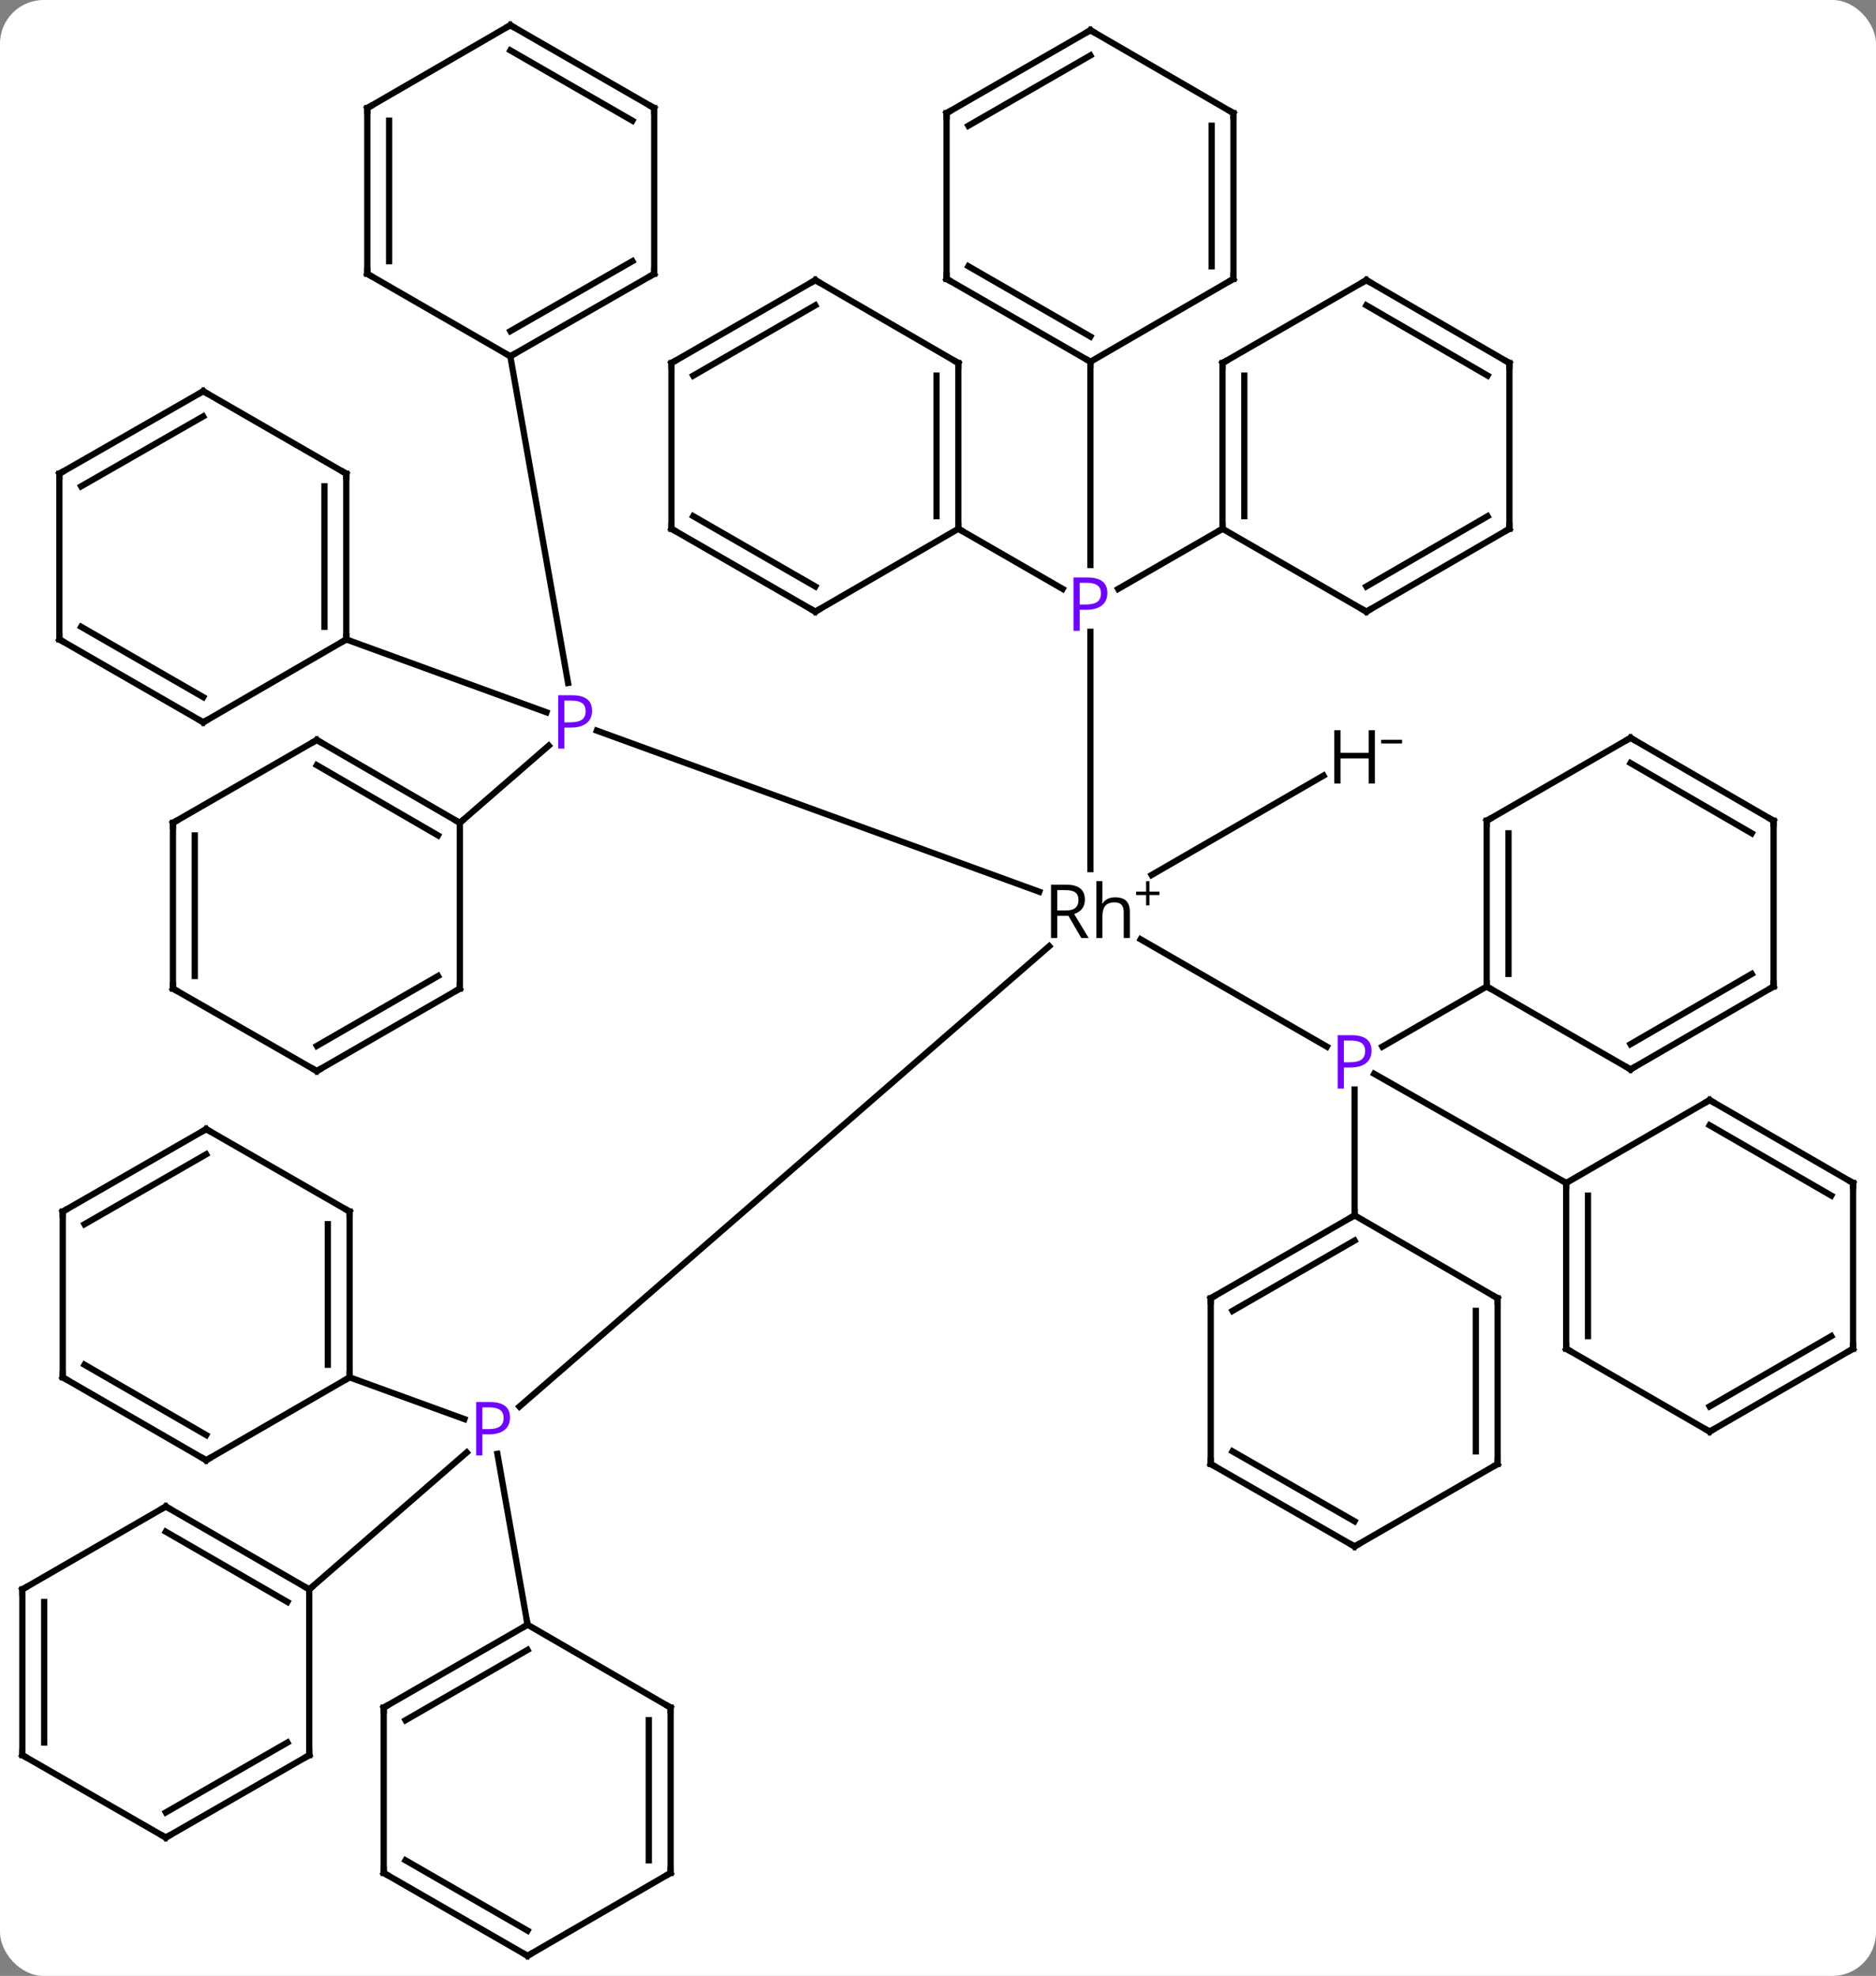 <svg width="301" viewBox="0 0 301 317" style="fill-opacity:1; color-rendering:auto; color-interpolation:auto; text-rendering:auto; stroke:black; stroke-linecap:square; stroke-miterlimit:10; shape-rendering:auto; stroke-opacity:1; fill:black; stroke-dasharray:none; font-weight:normal; stroke-width:1; font-family:'Open Sans'; font-style:normal; stroke-linejoin:miter; font-size:12; stroke-dashoffset:0; image-rendering:auto;" height="317" class="cas-substance-image" xmlns:xlink="http://www.w3.org/1999/xlink" xmlns="http://www.w3.org/2000/svg"><rect x="0" y="0" width="301" height="317" fill="#808080" stroke="none"/><svg class="cas-substance-single-component"><rect y="0" x="0" width="301" stroke="none" ry="7" rx="7" height="317" fill="white" class="cas-substance-group"/><svg y="0" x="0" width="301" viewBox="0 0 301 317" style="fill:black;" height="317" class="cas-substance-single-component-image"><svg><g><g transform="translate(1222,968)" style="text-rendering:geometricPrecision; color-rendering:optimizeQuality; color-interpolation:linearRGB; stroke-linecap:butt; image-rendering:optimizeQuality;"><line y2="-800.082" y1="-817.304" x2="-1009.109" x1="-1038.985" style="fill:none;"/><line y2="-742.336" y1="-816.2" x2="-1138.658" x1="-1053.66" style="fill:none;"/><line y2="-866.64" y1="-828.564" x2="-1047.044" x1="-1047.044" style="fill:none;"/><line y2="-850.783" y1="-824.937" x2="-1126.239" x1="-1055.25" style="fill:none;"/><line y2="-843.566" y1="-827.625" x2="-1009.647" x1="-1037.225" style="fill:none;"/><line y2="-809.733" y1="-800.082" x2="-983.464" x1="-1000.206" style="fill:none;"/><line y2="-773.016" y1="-793.206" x2="-1004.658" x1="-1004.658" style="fill:none;"/><line y2="-778.213" y1="-795.728" x2="-970.708" x1="-1001.512" style="fill:none;"/><line y2="-747.031" y1="-740.333" x2="-1165.902" x1="-1147.485" style="fill:none;"/><line y2="-713.013" y1="-734.985" x2="-1172.382" x1="-1147.114" style="fill:none;"/><line y2="-707.344" y1="-734.75" x2="-1137.352" x1="-1142.195" style="fill:none;"/><line y2="-883.167" y1="-873.517" x2="-1025.851" x1="-1042.593" style="fill:none;"/><line y2="-909.963" y1="-877.357" x2="-1047.044" x1="-1047.044" style="fill:none;"/><line y2="-883.167" y1="-873.517" x2="-1068.237" x1="-1051.496" style="fill:none;"/><line y2="-835.989" y1="-848.379" x2="-1148.219" x1="-1133.954" style="fill:none;"/><line y2="-865.416" y1="-853.726" x2="-1166.442" x1="-1134.323" style="fill:none;"/><line y2="-910.84" y1="-858.428" x2="-1140.119" x1="-1130.852" style="fill:none;"/><line y2="-836.326" y1="-809.733" x2="-983.464" x1="-983.464" style="fill:none;"/><line y2="-834.305" y1="-811.754" x2="-979.964" x1="-979.964" style="fill:none;"/><line y2="-796.437" y1="-809.733" x2="-960.381" x1="-983.464" style="fill:none;"/><line y2="-849.622" y1="-836.326" x2="-960.381" x1="-983.464" style="fill:none;"/><line y2="-809.733" y1="-796.437" x2="-937.433" x1="-960.381" style="fill:none;"/><line y2="-811.749" y1="-800.478" x2="-940.936" x1="-960.388" style="fill:none;"/><line y2="-836.326" y1="-849.622" x2="-937.433" x1="-960.381" style="fill:none;"/><line y2="-834.311" y1="-845.581" x2="-940.936" x1="-960.388" style="fill:none;"/><line y2="-836.326" y1="-809.733" x2="-937.433" x1="-937.433" style="fill:none;"/><line y2="-759.72" y1="-773.016" x2="-1027.741" x1="-1004.658" style="fill:none;"/><line y2="-757.695" y1="-768.975" x2="-1024.243" x1="-1004.662" style="fill:none;"/><line y2="-759.72" y1="-773.016" x2="-981.709" x1="-1004.658" style="fill:none;"/><line y2="-733.127" y1="-759.72" x2="-1027.741" x1="-1027.741" style="fill:none;"/><line y2="-733.127" y1="-759.72" x2="-981.709" x1="-981.709" style="fill:none;"/><line y2="-735.147" y1="-757.699" x2="-985.209" x1="-985.209" style="fill:none;"/><line y2="-719.898" y1="-733.127" x2="-1004.658" x1="-1027.741" style="fill:none;"/><line y2="-723.939" y1="-735.159" x2="-1004.67" x1="-1024.247" style="fill:none;"/><line y2="-719.898" y1="-733.127" x2="-1004.658" x1="-981.709" style="fill:none;"/><line y2="-751.62" y1="-778.213" x2="-970.708" x1="-970.708" style="fill:none;"/><line y2="-753.641" y1="-776.192" x2="-967.208" x1="-967.208" style="fill:none;"/><line y2="-791.51" y1="-778.213" x2="-947.692" x1="-970.708" style="fill:none;"/><line y2="-738.324" y1="-751.62" x2="-947.692" x1="-970.708" style="fill:none;"/><line y2="-778.213" y1="-791.51" x2="-924.677" x1="-947.692" style="fill:none;"/><line y2="-776.193" y1="-787.468" x2="-928.177" x1="-947.693" style="fill:none;"/><line y2="-751.62" y1="-738.324" x2="-924.677" x1="-947.692" style="fill:none;"/><line y2="-753.64" y1="-742.365" x2="-928.177" x1="-947.693" style="fill:none;"/><line y2="-751.62" y1="-778.213" x2="-924.677" x1="-924.677" style="fill:none;"/><line y2="-773.623" y1="-747.031" x2="-1165.902" x1="-1165.902" style="fill:none;"/><line y2="-771.603" y1="-749.051" x2="-1169.402" x1="-1169.402" style="fill:none;"/><line y2="-733.734" y1="-747.031" x2="-1188.918" x1="-1165.902" style="fill:none;"/><line y2="-786.852" y1="-773.623" x2="-1188.918" x1="-1165.902" style="fill:none;"/><line y2="-747.031" y1="-733.734" x2="-1211.934" x1="-1188.918" style="fill:none;"/><line y2="-749.05" y1="-737.776" x2="-1208.433" x1="-1188.917" style="fill:none;"/><line y2="-773.623" y1="-786.852" x2="-1211.934" x1="-1188.918" style="fill:none;"/><line y2="-771.596" y1="-782.811" x2="-1208.438" x1="-1188.926" style="fill:none;"/><line y2="-773.623" y1="-747.031" x2="-1211.934" x1="-1211.934" style="fill:none;"/><line y2="-726.31" y1="-713.013" x2="-1195.398" x1="-1172.382" style="fill:none;"/><line y2="-722.268" y1="-710.994" x2="-1195.399" x1="-1175.882" style="fill:none;"/><line y2="-686.42" y1="-713.013" x2="-1172.382" x1="-1172.382" style="fill:none;"/><line y2="-713.013" y1="-726.31" x2="-1218.413" x1="-1195.398" style="fill:none;"/><line y2="-673.192" y1="-686.42" x2="-1195.398" x1="-1172.382" style="fill:none;"/><line y2="-677.233" y1="-688.448" x2="-1195.39" x1="-1175.878" style="fill:none;"/><line y2="-686.42" y1="-713.013" x2="-1218.413" x1="-1218.413" style="fill:none;"/><line y2="-688.441" y1="-710.992" x2="-1214.913" x1="-1214.913" style="fill:none;"/><line y2="-686.42" y1="-673.192" x2="-1218.413" x1="-1195.398" style="fill:none;"/><line y2="-694.047" y1="-707.344" x2="-1160.435" x1="-1137.352" style="fill:none;"/><line y2="-692.023" y1="-703.302" x2="-1156.937" x1="-1137.356" style="fill:none;"/><line y2="-694.047" y1="-707.344" x2="-1114.404" x1="-1137.352" style="fill:none;"/><line y2="-667.522" y1="-694.047" x2="-1160.435" x1="-1160.435" style="fill:none;"/><line y2="-667.522" y1="-694.047" x2="-1114.404" x1="-1114.404" style="fill:none;"/><line y2="-669.543" y1="-692.027" x2="-1117.904" x1="-1117.904" style="fill:none;"/><line y2="-654.226" y1="-667.522" x2="-1137.352" x1="-1160.435" style="fill:none;"/><line y2="-658.267" y1="-669.546" x2="-1137.356" x1="-1156.937" style="fill:none;"/><line y2="-654.226" y1="-667.522" x2="-1137.352" x1="-1114.404" style="fill:none;"/><line y2="-909.76" y1="-883.167" x2="-1025.851" x1="-1025.851" style="fill:none;"/><line y2="-907.739" y1="-885.188" x2="-1022.351" x1="-1022.351" style="fill:none;"/><line y2="-869.871" y1="-883.167" x2="-1002.768" x1="-1025.851" style="fill:none;"/><line y2="-923.057" y1="-909.76" x2="-1002.768" x1="-1025.851" style="fill:none;"/><line y2="-883.167" y1="-869.871" x2="-979.82" x1="-1002.768" style="fill:none;"/><line y2="-885.183" y1="-873.912" x2="-983.323" x1="-1002.774" style="fill:none;"/><line y2="-909.76" y1="-923.057" x2="-979.82" x1="-1002.768" style="fill:none;"/><line y2="-907.745" y1="-919.015" x2="-983.323" x1="-1002.774" style="fill:none;"/><line y2="-909.76" y1="-883.167" x2="-979.82" x1="-979.82" style="fill:none;"/><line y2="-923.259" y1="-909.963" x2="-1070.127" x1="-1047.044" style="fill:none;"/><line y2="-925.283" y1="-914.004" x2="-1066.629" x1="-1047.048" style="fill:none;"/><line y2="-923.259" y1="-909.963" x2="-1024.096" x1="-1047.044" style="fill:none;"/><line y2="-949.852" y1="-923.259" x2="-1070.127" x1="-1070.127" style="fill:none;"/><line y2="-949.852" y1="-923.259" x2="-1024.096" x1="-1024.096" style="fill:none;"/><line y2="-947.831" y1="-925.28" x2="-1027.596" x1="-1027.596" style="fill:none;"/><line y2="-963.148" y1="-949.852" x2="-1047.044" x1="-1070.127" style="fill:none;"/><line y2="-959.107" y1="-947.828" x2="-1047.048" x1="-1066.629" style="fill:none;"/><line y2="-963.148" y1="-949.852" x2="-1047.044" x1="-1024.096" style="fill:none;"/><line y2="-909.76" y1="-883.167" x2="-1068.237" x1="-1068.237" style="fill:none;"/><line y2="-907.739" y1="-885.188" x2="-1071.737" x1="-1071.737" style="fill:none;"/><line y2="-869.871" y1="-883.167" x2="-1091.186" x1="-1068.237" style="fill:none;"/><line y2="-923.057" y1="-909.76" x2="-1091.186" x1="-1068.237" style="fill:none;"/><line y2="-883.167" y1="-869.871" x2="-1114.269" x1="-1091.186" style="fill:none;"/><line y2="-885.192" y1="-873.912" x2="-1110.771" x1="-1091.19" style="fill:none;"/><line y2="-909.76" y1="-923.057" x2="-1114.269" x1="-1091.186" style="fill:none;"/><line y2="-907.736" y1="-919.015" x2="-1110.771" x1="-1091.19" style="fill:none;"/><line y2="-909.76" y1="-883.167" x2="-1114.269" x1="-1114.269" style="fill:none;"/><line y2="-849.285" y1="-835.989" x2="-1171.167" x1="-1148.219" style="fill:none;"/><line y2="-845.244" y1="-833.973" x2="-1171.173" x1="-1151.722" style="fill:none;"/><line y2="-809.396" y1="-835.989" x2="-1148.219" x1="-1148.219" style="fill:none;"/><line y2="-835.989" y1="-849.285" x2="-1194.25" x1="-1171.167" style="fill:none;"/><line y2="-796.167" y1="-809.396" x2="-1171.167" x1="-1148.219" style="fill:none;"/><line y2="-800.208" y1="-811.419" x2="-1171.164" x1="-1151.717" style="fill:none;"/><line y2="-809.396" y1="-835.989" x2="-1194.25" x1="-1194.25" style="fill:none;"/><line y2="-811.416" y1="-833.968" x2="-1190.75" x1="-1190.75" style="fill:none;"/><line y2="-809.396" y1="-796.167" x2="-1194.25" x1="-1171.167" style="fill:none;"/><line y2="-892.009" y1="-865.416" x2="-1166.442" x1="-1166.442" style="fill:none;"/><line y2="-889.988" y1="-867.437" x2="-1169.942" x1="-1169.942" style="fill:none;"/><line y2="-852.12" y1="-865.416" x2="-1189.39" x1="-1166.442" style="fill:none;"/><line y2="-905.238" y1="-892.009" x2="-1189.39" x1="-1166.442" style="fill:none;"/><line y2="-865.416" y1="-852.12" x2="-1212.474" x1="-1189.39" style="fill:none;"/><line y2="-867.44" y1="-856.161" x2="-1208.976" x1="-1189.395" style="fill:none;"/><line y2="-892.009" y1="-905.238" x2="-1212.474" x1="-1189.39" style="fill:none;"/><line y2="-889.977" y1="-901.197" x2="-1208.98" x1="-1189.403" style="fill:none;"/><line y2="-892.009" y1="-865.416" x2="-1212.474" x1="-1212.474" style="fill:none;"/><line y2="-924.069" y1="-910.84" x2="-1117.036" x1="-1140.119" style="fill:none;"/><line y2="-926.101" y1="-914.881" x2="-1120.53" x1="-1140.107" style="fill:none;"/><line y2="-924.069" y1="-910.84" x2="-1163.068" x1="-1140.119" style="fill:none;"/><line y2="-950.662" y1="-924.069" x2="-1117.036" x1="-1117.036" style="fill:none;"/><line y2="-950.662" y1="-924.069" x2="-1163.068" x1="-1163.068" style="fill:none;"/><line y2="-948.641" y1="-926.09" x2="-1159.568" x1="-1159.568" style="fill:none;"/><line y2="-963.958" y1="-950.662" x2="-1140.119" x1="-1117.036" style="fill:none;"/><line y2="-959.917" y1="-948.638" x2="-1140.115" x1="-1120.534" style="fill:none;"/><line y2="-963.958" y1="-950.662" x2="-1140.119" x1="-1163.068" style="fill:none;"/><path style="stroke-linecap:square; stroke:none;" d="M-1052.37 -821.075 L-1052.37 -817.512 L-1053.37 -817.512 L-1053.37 -826.075 L-1051.011 -826.075 Q-1049.433 -826.075 -1048.683 -825.473 Q-1047.933 -824.871 -1047.933 -823.653 Q-1047.933 -821.965 -1049.652 -821.356 L-1047.324 -817.512 L-1048.511 -817.512 L-1050.574 -821.075 L-1052.37 -821.075 ZM-1052.37 -821.934 L-1050.995 -821.934 Q-1049.949 -821.934 -1049.456 -822.348 Q-1048.964 -822.762 -1048.964 -823.606 Q-1048.964 -824.45 -1049.464 -824.825 Q-1049.964 -825.2 -1051.074 -825.2 L-1052.37 -825.2 L-1052.37 -821.934 ZM-1041.703 -817.512 L-1041.703 -821.668 Q-1041.703 -822.45 -1042.054 -822.84 Q-1042.406 -823.231 -1043.171 -823.231 Q-1044.187 -823.231 -1044.656 -822.676 Q-1045.124 -822.121 -1045.124 -820.871 L-1045.124 -817.512 L-1046.093 -817.512 L-1046.093 -826.637 L-1045.124 -826.637 L-1045.124 -823.871 Q-1045.124 -823.371 -1045.171 -823.043 L-1045.109 -823.043 Q-1044.828 -823.512 -1044.296 -823.778 Q-1043.765 -824.043 -1043.078 -824.043 Q-1041.906 -824.043 -1041.312 -823.481 Q-1040.718 -822.918 -1040.718 -821.7 L-1040.718 -817.512 L-1041.703 -817.512 Z"/><path style="stroke-linecap:square; stroke:none;" d="M-1037.578 -824.953 L-1035.968 -824.953 L-1035.968 -824.406 L-1037.578 -824.406 L-1037.578 -822.75 L-1038.109 -822.75 L-1038.109 -824.406 L-1039.718 -824.406 L-1039.718 -824.953 L-1038.109 -824.953 L-1038.109 -826.625 L-1037.578 -826.625 L-1037.578 -824.953 Z"/></g><g transform="translate(1222,968)" style="fill:rgb(111,5,255); text-rendering:geometricPrecision; color-rendering:optimizeQuality; image-rendering:optimizeQuality; font-family:'Open Sans'; stroke:rgb(111,5,255); color-interpolation:linearRGB;"><path style="stroke:none;" d="M-1001.939 -799.438 Q-1001.939 -798.126 -1002.83 -797.431 Q-1003.72 -796.735 -1005.361 -796.735 L-1006.376 -796.735 L-1006.376 -793.36 L-1007.376 -793.36 L-1007.376 -801.923 L-1005.142 -801.923 Q-1001.939 -801.923 -1001.939 -799.438 ZM-1006.376 -797.579 L-1005.47 -797.579 Q-1004.158 -797.579 -1003.564 -798.009 Q-1002.97 -798.438 -1002.97 -799.391 Q-1002.97 -800.235 -1003.525 -800.649 Q-1004.08 -801.063 -1005.267 -801.063 L-1006.376 -801.063 L-1006.376 -797.579 Z"/><path style="stroke:none;" d="M-1140.168 -740.583 Q-1140.168 -739.271 -1141.059 -738.575 Q-1141.949 -737.88 -1143.59 -737.88 L-1144.605 -737.88 L-1144.605 -734.505 L-1145.605 -734.505 L-1145.605 -743.067 L-1143.371 -743.067 Q-1140.168 -743.067 -1140.168 -740.583 ZM-1144.605 -738.724 L-1143.699 -738.724 Q-1142.387 -738.724 -1141.793 -739.153 Q-1141.199 -739.583 -1141.199 -740.536 Q-1141.199 -741.38 -1141.754 -741.794 Q-1142.309 -742.208 -1143.496 -742.208 L-1144.605 -742.208 L-1144.605 -738.724 Z"/><path style="stroke:none;" d="M-1044.326 -872.873 Q-1044.326 -871.56 -1045.216 -870.865 Q-1046.107 -870.17 -1047.747 -870.17 L-1048.763 -870.17 L-1048.763 -866.795 L-1049.763 -866.795 L-1049.763 -875.357 L-1047.529 -875.357 Q-1044.326 -875.357 -1044.326 -872.873 ZM-1048.763 -871.013 L-1047.857 -871.013 Q-1046.544 -871.013 -1045.951 -871.443 Q-1045.357 -871.873 -1045.357 -872.826 Q-1045.357 -873.67 -1045.911 -874.084 Q-1046.466 -874.498 -1047.654 -874.498 L-1048.763 -874.498 L-1048.763 -871.013 Z"/><path style="stroke:none;" d="M-1127.006 -853.974 Q-1127.006 -852.662 -1127.897 -851.966 Q-1128.788 -851.271 -1130.428 -851.271 L-1131.444 -851.271 L-1131.444 -847.896 L-1132.444 -847.896 L-1132.444 -856.459 L-1130.21 -856.459 Q-1127.006 -856.459 -1127.006 -853.974 ZM-1131.444 -852.115 L-1130.538 -852.115 Q-1129.225 -852.115 -1128.631 -852.544 Q-1128.038 -852.974 -1128.038 -853.927 Q-1128.038 -854.771 -1128.592 -855.185 Q-1129.147 -855.599 -1130.335 -855.599 L-1131.444 -855.599 L-1131.444 -852.115 Z"/><path style="fill:black; stroke:none;" d="M-1001.4 -842.294 L-1002.4 -842.294 L-1002.4 -846.325 L-1006.915 -846.325 L-1006.915 -842.294 L-1007.915 -842.294 L-1007.915 -850.856 L-1006.915 -850.856 L-1006.915 -847.216 L-1002.4 -847.216 L-1002.4 -850.856 L-1001.4 -850.856 L-1001.4 -842.294 Z"/><path style="fill:black; stroke:none;" d="M-1000.4 -848.722 L-1000.4 -849.316 L-997.04 -849.316 L-997.04 -848.722 L-1000.4 -848.722 Z"/></g><g transform="translate(1222,968)" style="stroke-linecap:butt; font-size:8.4px; text-rendering:geometricPrecision; color-rendering:optimizeQuality; image-rendering:optimizeQuality; font-family:'Open Sans'; color-interpolation:linearRGB; stroke-miterlimit:5;"><path style="fill:none;" d="M-983.464 -810.233 L-983.464 -809.733 L-983.031 -809.484"/><path style="fill:none;" d="M-983.464 -835.826 L-983.464 -836.326 L-983.031 -836.576"/><path style="fill:none;" d="M-960.814 -796.686 L-960.381 -796.437 L-959.948 -796.687"/><path style="fill:none;" d="M-960.814 -849.373 L-960.381 -849.622 L-959.948 -849.372"/><path style="fill:none;" d="M-937.865 -809.482 L-937.433 -809.733 L-937.433 -810.233"/><path style="fill:none;" d="M-937.865 -836.577 L-937.433 -836.326 L-937.433 -835.826"/><path style="fill:none;" d="M-1005.091 -772.766 L-1004.658 -773.016 L-1004.658 -773.516"/><path style="fill:none;" d="M-1027.307 -759.969 L-1027.741 -759.72 L-1027.741 -759.22"/><path style="fill:none;" d="M-982.142 -759.97 L-981.709 -759.72 L-981.709 -759.22"/><path style="fill:none;" d="M-1027.741 -733.627 L-1027.741 -733.127 L-1027.307 -732.878"/><path style="fill:none;" d="M-981.709 -733.627 L-981.709 -733.127 L-982.143 -732.877"/><path style="fill:none;" d="M-1005.091 -720.146 L-1004.658 -719.898 L-1004.224 -720.147"/><path style="fill:none;" d="M-970.708 -777.713 L-970.708 -778.213 L-971.143 -778.46"/><path style="fill:none;" d="M-970.708 -752.12 L-970.708 -751.62 L-970.275 -751.37"/><path style="fill:none;" d="M-948.125 -791.26 L-947.692 -791.51 L-947.259 -791.26"/><path style="fill:none;" d="M-948.125 -738.574 L-947.692 -738.324 L-947.259 -738.574"/><path style="fill:none;" d="M-925.109 -778.463 L-924.677 -778.213 L-924.677 -777.713"/><path style="fill:none;" d="M-925.109 -751.37 L-924.677 -751.62 L-924.677 -752.12"/><path style="fill:none;" d="M-1165.902 -747.531 L-1165.902 -747.031 L-1166.335 -746.78"/><path style="fill:none;" d="M-1165.902 -773.123 L-1165.902 -773.623 L-1166.336 -773.873"/><path style="fill:none;" d="M-1188.485 -733.984 L-1188.918 -733.734 L-1189.351 -733.984"/><path style="fill:none;" d="M-1188.485 -786.603 L-1188.918 -786.852 L-1189.351 -786.603"/><path style="fill:none;" d="M-1211.501 -746.78 L-1211.934 -747.031 L-1211.934 -747.531"/><path style="fill:none;" d="M-1211.5 -773.873 L-1211.934 -773.623 L-1211.934 -773.123"/><path style="fill:none;" d="M-1172.815 -713.263 L-1172.382 -713.013 L-1172.005 -713.341"/><path style="fill:none;" d="M-1194.965 -726.06 L-1195.398 -726.31 L-1195.83 -726.06"/><path style="fill:none;" d="M-1172.382 -686.92 L-1172.382 -686.42 L-1172.815 -686.171"/><path style="fill:none;" d="M-1217.98 -713.263 L-1218.413 -713.013 L-1218.413 -712.513"/><path style="fill:none;" d="M-1194.964 -673.441 L-1195.398 -673.192 L-1195.831 -673.441"/><path style="fill:none;" d="M-1218.413 -686.92 L-1218.413 -686.42 L-1217.98 -686.171"/><path style="fill:none;" d="M-1137.785 -707.094 L-1137.352 -707.344 L-1137.439 -707.836"/><path style="fill:none;" d="M-1160.002 -694.297 L-1160.435 -694.047 L-1160.435 -693.547"/><path style="fill:none;" d="M-1114.836 -694.298 L-1114.404 -694.047 L-1114.404 -693.547"/><path style="fill:none;" d="M-1160.435 -668.022 L-1160.435 -667.522 L-1160.002 -667.272"/><path style="fill:none;" d="M-1114.404 -668.022 L-1114.404 -667.522 L-1114.836 -667.271"/><path style="fill:none;" d="M-1137.785 -654.475 L-1137.352 -654.226 L-1136.919 -654.476"/><path style="fill:none;" d="M-1025.851 -883.667 L-1025.851 -883.167 L-1026.284 -882.918"/><path style="fill:none;" d="M-1025.851 -909.26 L-1025.851 -909.76 L-1025.418 -910.01"/><path style="fill:none;" d="M-1003.201 -870.12 L-1002.768 -869.871 L-1002.335 -870.121"/><path style="fill:none;" d="M-1003.201 -922.807 L-1002.768 -923.057 L-1002.335 -922.806"/><path style="fill:none;" d="M-980.252 -882.917 L-979.82 -883.167 L-979.82 -883.667"/><path style="fill:none;" d="M-980.252 -910.011 L-979.82 -909.76 L-979.82 -909.26"/><path style="fill:none;" d="M-1047.477 -910.212 L-1047.044 -909.963 L-1047.044 -909.463"/><path style="fill:none;" d="M-1069.694 -923.01 L-1070.127 -923.259 L-1070.127 -923.759"/><path style="fill:none;" d="M-1024.529 -923.008 L-1024.096 -923.259 L-1024.096 -923.759"/><path style="fill:none;" d="M-1070.127 -949.352 L-1070.127 -949.852 L-1069.694 -950.102"/><path style="fill:none;" d="M-1024.096 -949.352 L-1024.096 -949.852 L-1024.529 -950.103"/><path style="fill:none;" d="M-1047.477 -962.899 L-1047.044 -963.148 L-1046.612 -962.898"/><path style="fill:none;" d="M-1068.237 -883.667 L-1068.237 -883.167 L-1067.804 -882.918"/><path style="fill:none;" d="M-1068.237 -909.26 L-1068.237 -909.76 L-1068.67 -910.011"/><path style="fill:none;" d="M-1090.753 -870.121 L-1091.186 -869.871 L-1091.619 -870.12"/><path style="fill:none;" d="M-1090.753 -922.806 L-1091.186 -923.057 L-1091.619 -922.807"/><path style="fill:none;" d="M-1113.836 -882.918 L-1114.269 -883.167 L-1114.269 -883.667"/><path style="fill:none;" d="M-1113.836 -910.01 L-1114.269 -909.76 L-1114.269 -909.26"/><path style="fill:none;" d="M-1148.651 -836.239 L-1148.219 -835.989 L-1147.841 -836.316"/><path style="fill:none;" d="M-1170.734 -849.034 L-1171.167 -849.285 L-1171.6 -849.035"/><path style="fill:none;" d="M-1148.219 -809.896 L-1148.219 -809.396 L-1148.652 -809.146"/><path style="fill:none;" d="M-1193.817 -836.238 L-1194.25 -835.989 L-1194.25 -835.489"/><path style="fill:none;" d="M-1170.734 -796.416 L-1171.167 -796.167 L-1171.601 -796.415"/><path style="fill:none;" d="M-1194.25 -809.896 L-1194.25 -809.396 L-1193.816 -809.147"/><path style="fill:none;" d="M-1166.442 -865.916 L-1166.442 -865.416 L-1166.875 -865.165"/><path style="fill:none;" d="M-1166.442 -891.509 L-1166.442 -892.009 L-1166.876 -892.259"/><path style="fill:none;" d="M-1188.958 -852.37 L-1189.39 -852.12 L-1189.824 -852.369"/><path style="fill:none;" d="M-1188.957 -904.988 L-1189.39 -905.238 L-1189.824 -904.989"/><path style="fill:none;" d="M-1212.04 -865.167 L-1212.474 -865.416 L-1212.474 -865.916"/><path style="fill:none;" d="M-1212.04 -892.258 L-1212.474 -892.009 L-1212.474 -891.509"/><path style="fill:none;" d="M-1139.686 -911.089 L-1140.119 -910.84 L-1140.553 -911.09"/><path style="fill:none;" d="M-1117.47 -923.82 L-1117.036 -924.069 L-1117.036 -924.569"/><path style="fill:none;" d="M-1162.634 -923.819 L-1163.068 -924.069 L-1163.068 -924.569"/><path style="fill:none;" d="M-1117.036 -950.162 L-1117.036 -950.662 L-1117.469 -950.911"/><path style="fill:none;" d="M-1163.068 -950.162 L-1163.068 -950.662 L-1162.635 -950.913"/><path style="fill:none;" d="M-1139.686 -963.709 L-1140.119 -963.958 L-1140.552 -963.708"/></g></g></svg></svg></svg></svg>